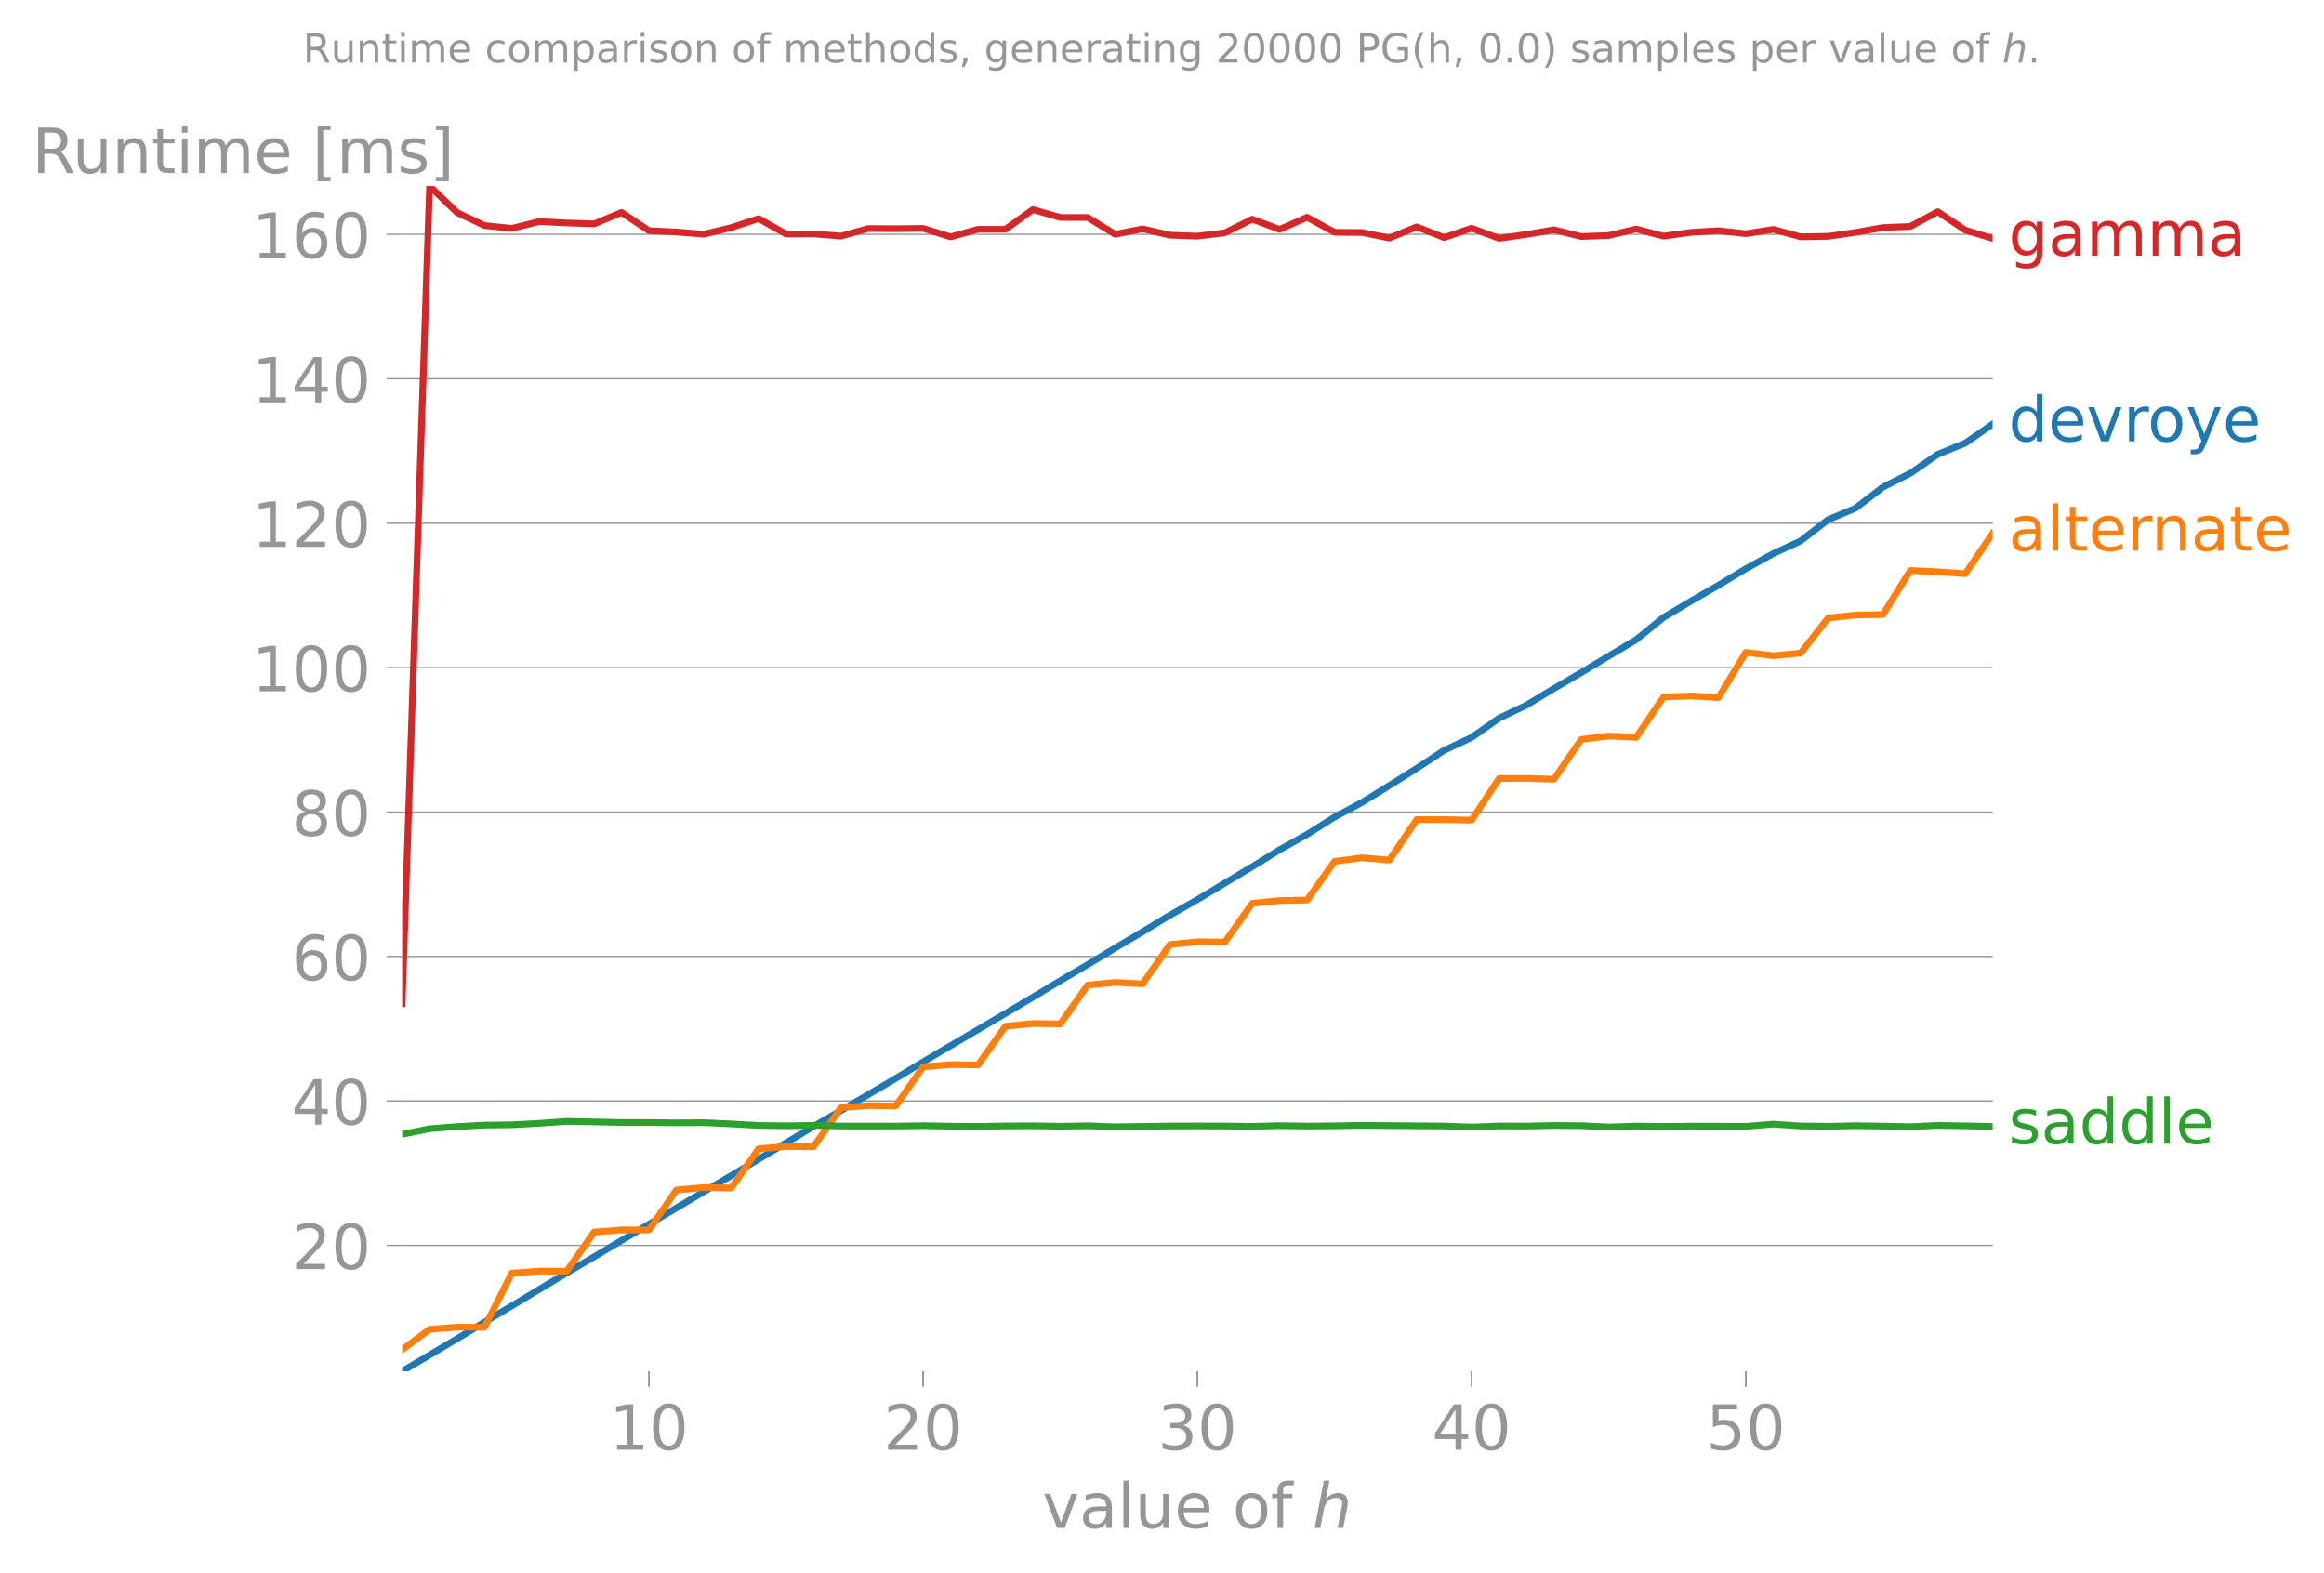 <?xml version="1.0" encoding="utf-8" standalone="no"?>
<!DOCTYPE svg PUBLIC "-//W3C//DTD SVG 1.1//EN"
  "http://www.w3.org/Graphics/SVG/1.1/DTD/svg11.dtd">
<!-- Created with matplotlib (https://matplotlib.org/) -->
<svg height="353.171pt" version="1.1" viewBox="0 0 521.828 353.171" width="521.828pt" xmlns="http://www.w3.org/2000/svg" xmlns:xlink="http://www.w3.org/1999/xlink">
 <defs>
  <style type="text/css">*{stroke-linecap:butt;stroke-linejoin:round;}</style>
 </defs>
 <g id="figure_1">
  <g id="patch_1">
   <path d="M 0 353.171 
L 521.828 353.171 
L 521.828 -0 
L 0 -0 
z
" style="fill:none;"/>
  </g>
  <g id="axes_1">
   <g id="patch_2">
    <path d="M 90.3 307.872 
L 447.42 307.872 
L 447.42 41.76 
L 90.3 41.76 
z
" style="fill:none;"/>
   </g>
   <g id="matplotlib.axis_1">
    <g id="xtick_1">
     <g id="line2d_1">
      <defs>
       <path d="M 0 0 
L 0 3.5 
" id="m631d588def" style="stroke:#969696;stroke-width:0.4;"/>
      </defs>
      <g>
       <use style="fill:#969696;stroke:#969696;stroke-width:0.4;" x="145.715" xlink:href="#m631d588def" y="307.872"/>
      </g>
     </g>
     <g id="text_1">
      <!-- 10 -->
      <g style="fill:#969696;" transform="translate(136.807 325.51)scale(0.14 -0.14)">
       <defs>
        <path d="M 12.406 8.297 
L 28.516 8.297 
L 28.516 63.922 
L 10.984 60.406 
L 10.984 69.391 
L 28.422 72.906 
L 38.281 72.906 
L 38.281 8.297 
L 54.391 8.297 
L 54.391 0 
L 12.406 0 
z
" id="DejaVuSans-49"/>
        <path d="M 31.781 66.406 
Q 24.172 66.406 20.328 58.906 
Q 16.5 51.422 16.5 36.375 
Q 16.5 21.391 20.328 13.891 
Q 24.172 6.391 31.781 6.391 
Q 39.453 6.391 43.281 13.891 
Q 47.125 21.391 47.125 36.375 
Q 47.125 51.422 43.281 58.906 
Q 39.453 66.406 31.781 66.406 
z
M 31.781 74.219 
Q 44.047 74.219 50.516 64.516 
Q 56.984 54.828 56.984 36.375 
Q 56.984 17.969 50.516 8.266 
Q 44.047 -1.422 31.781 -1.422 
Q 19.531 -1.422 13.062 8.266 
Q 6.594 17.969 6.594 36.375 
Q 6.594 54.828 13.062 64.516 
Q 19.531 74.219 31.781 74.219 
z
" id="DejaVuSans-48"/>
       </defs>
       <use xlink:href="#DejaVuSans-49"/>
       <use x="63.623" xlink:href="#DejaVuSans-48"/>
      </g>
     </g>
    </g>
    <g id="xtick_2">
     <g id="line2d_2">
      <g>
       <use style="fill:#969696;stroke:#969696;stroke-width:0.4;" x="207.287" xlink:href="#m631d588def" y="307.872"/>
      </g>
     </g>
     <g id="text_2">
      <!-- 20 -->
      <g style="fill:#969696;" transform="translate(198.38 325.51)scale(0.14 -0.14)">
       <defs>
        <path d="M 19.188 8.297 
L 53.609 8.297 
L 53.609 0 
L 7.328 0 
L 7.328 8.297 
Q 12.938 14.109 22.625 23.891 
Q 32.328 33.688 34.812 36.531 
Q 39.547 41.844 41.422 45.531 
Q 43.312 49.219 43.312 52.781 
Q 43.312 58.594 39.234 62.25 
Q 35.156 65.922 28.609 65.922 
Q 23.969 65.922 18.812 64.312 
Q 13.672 62.703 7.812 59.422 
L 7.812 69.391 
Q 13.766 71.781 18.938 73 
Q 24.125 74.219 28.422 74.219 
Q 39.75 74.219 46.484 68.547 
Q 53.219 62.891 53.219 53.422 
Q 53.219 48.922 51.531 44.891 
Q 49.859 40.875 45.406 35.406 
Q 44.188 33.984 37.641 27.219 
Q 31.109 20.453 19.188 8.297 
z
" id="DejaVuSans-50"/>
       </defs>
       <use xlink:href="#DejaVuSans-50"/>
       <use x="63.623" xlink:href="#DejaVuSans-48"/>
      </g>
     </g>
    </g>
    <g id="xtick_3">
     <g id="line2d_3">
      <g>
       <use style="fill:#969696;stroke:#969696;stroke-width:0.4;" x="268.86" xlink:href="#m631d588def" y="307.872"/>
      </g>
     </g>
     <g id="text_3">
      <!-- 30 -->
      <g style="fill:#969696;" transform="translate(259.952 325.51)scale(0.14 -0.14)">
       <defs>
        <path d="M 40.578 39.312 
Q 47.656 37.797 51.625 33 
Q 55.609 28.219 55.609 21.188 
Q 55.609 10.406 48.188 4.484 
Q 40.766 -1.422 27.094 -1.422 
Q 22.516 -1.422 17.656 -0.516 
Q 12.797 0.391 7.625 2.203 
L 7.625 11.719 
Q 11.719 9.328 16.594 8.109 
Q 21.484 6.891 26.812 6.891 
Q 36.078 6.891 40.938 10.547 
Q 45.797 14.203 45.797 21.188 
Q 45.797 27.641 41.281 31.266 
Q 36.766 34.906 28.719 34.906 
L 20.219 34.906 
L 20.219 43.016 
L 29.109 43.016 
Q 36.375 43.016 40.234 45.922 
Q 44.094 48.828 44.094 54.297 
Q 44.094 59.906 40.109 62.906 
Q 36.141 65.922 28.719 65.922 
Q 24.656 65.922 20.016 65.031 
Q 15.375 64.156 9.812 62.312 
L 9.812 71.094 
Q 15.438 72.656 20.344 73.438 
Q 25.25 74.219 29.594 74.219 
Q 40.828 74.219 47.359 69.109 
Q 53.906 64.016 53.906 55.328 
Q 53.906 49.266 50.438 45.094 
Q 46.969 40.922 40.578 39.312 
z
" id="DejaVuSans-51"/>
       </defs>
       <use xlink:href="#DejaVuSans-51"/>
       <use x="63.623" xlink:href="#DejaVuSans-48"/>
      </g>
     </g>
    </g>
    <g id="xtick_4">
     <g id="line2d_4">
      <g>
       <use style="fill:#969696;stroke:#969696;stroke-width:0.4;" x="330.432" xlink:href="#m631d588def" y="307.872"/>
      </g>
     </g>
     <g id="text_4">
      <!-- 40 -->
      <g style="fill:#969696;" transform="translate(321.525 325.51)scale(0.14 -0.14)">
       <defs>
        <path d="M 37.797 64.312 
L 12.891 25.391 
L 37.797 25.391 
z
M 35.203 72.906 
L 47.609 72.906 
L 47.609 25.391 
L 58.016 25.391 
L 58.016 17.188 
L 47.609 17.188 
L 47.609 0 
L 37.797 0 
L 37.797 17.188 
L 4.891 17.188 
L 4.891 26.703 
z
" id="DejaVuSans-52"/>
       </defs>
       <use xlink:href="#DejaVuSans-52"/>
       <use x="63.623" xlink:href="#DejaVuSans-48"/>
      </g>
     </g>
    </g>
    <g id="xtick_5">
     <g id="line2d_5">
      <g>
       <use style="fill:#969696;stroke:#969696;stroke-width:0.4;" x="392.005" xlink:href="#m631d588def" y="307.872"/>
      </g>
     </g>
     <g id="text_5">
      <!-- 50 -->
      <g style="fill:#969696;" transform="translate(383.097 325.51)scale(0.14 -0.14)">
       <defs>
        <path d="M 10.797 72.906 
L 49.516 72.906 
L 49.516 64.594 
L 19.828 64.594 
L 19.828 46.734 
Q 21.969 47.469 24.109 47.828 
Q 26.266 48.188 28.422 48.188 
Q 40.625 48.188 47.75 41.5 
Q 54.891 34.812 54.891 23.391 
Q 54.891 11.625 47.562 5.094 
Q 40.234 -1.422 26.906 -1.422 
Q 22.312 -1.422 17.547 -0.641 
Q 12.797 0.141 7.719 1.703 
L 7.719 11.625 
Q 12.109 9.234 16.797 8.062 
Q 21.484 6.891 26.703 6.891 
Q 35.156 6.891 40.078 11.328 
Q 45.016 15.766 45.016 23.391 
Q 45.016 31 40.078 35.438 
Q 35.156 39.891 26.703 39.891 
Q 22.75 39.891 18.812 39.016 
Q 14.891 38.141 10.797 36.281 
z
" id="DejaVuSans-53"/>
       </defs>
       <use xlink:href="#DejaVuSans-53"/>
       <use x="63.623" xlink:href="#DejaVuSans-48"/>
      </g>
     </g>
    </g>
    <g id="text_6">
     <!-- value of $h$ -->
     <g style="fill:#969696;" transform="translate(234.07 343.059)scale(0.14 -0.14)">
      <defs>
       <path d="M 2.984 54.688 
L 12.5 54.688 
L 29.594 8.797 
L 46.688 54.688 
L 56.203 54.688 
L 35.688 0 
L 23.484 0 
z
" id="DejaVuSans-118"/>
       <path d="M 34.281 27.484 
Q 23.391 27.484 19.188 25 
Q 14.984 22.516 14.984 16.5 
Q 14.984 11.719 18.141 8.906 
Q 21.297 6.109 26.703 6.109 
Q 34.188 6.109 38.703 11.406 
Q 43.219 16.703 43.219 25.484 
L 43.219 27.484 
z
M 52.203 31.203 
L 52.203 0 
L 43.219 0 
L 43.219 8.297 
Q 40.141 3.328 35.547 0.953 
Q 30.953 -1.422 24.312 -1.422 
Q 15.922 -1.422 10.953 3.297 
Q 6 8.016 6 15.922 
Q 6 25.141 12.172 29.828 
Q 18.359 34.516 30.609 34.516 
L 43.219 34.516 
L 43.219 35.406 
Q 43.219 41.609 39.141 45 
Q 35.062 48.391 27.688 48.391 
Q 23 48.391 18.547 47.266 
Q 14.109 46.141 10.016 43.891 
L 10.016 52.203 
Q 14.938 54.109 19.578 55.047 
Q 24.219 56 28.609 56 
Q 40.484 56 46.344 49.844 
Q 52.203 43.703 52.203 31.203 
z
" id="DejaVuSans-97"/>
       <path d="M 9.422 75.984 
L 18.406 75.984 
L 18.406 0 
L 9.422 0 
z
" id="DejaVuSans-108"/>
       <path d="M 8.5 21.578 
L 8.5 54.688 
L 17.484 54.688 
L 17.484 21.922 
Q 17.484 14.156 20.5 10.266 
Q 23.531 6.391 29.594 6.391 
Q 36.859 6.391 41.078 11.031 
Q 45.312 15.672 45.312 23.688 
L 45.312 54.688 
L 54.297 54.688 
L 54.297 0 
L 45.312 0 
L 45.312 8.406 
Q 42.047 3.422 37.719 1 
Q 33.406 -1.422 27.688 -1.422 
Q 18.266 -1.422 13.375 4.438 
Q 8.5 10.297 8.5 21.578 
z
M 31.109 56 
z
" id="DejaVuSans-117"/>
       <path d="M 56.203 29.594 
L 56.203 25.203 
L 14.891 25.203 
Q 15.484 15.922 20.484 11.062 
Q 25.484 6.203 34.422 6.203 
Q 39.594 6.203 44.453 7.469 
Q 49.312 8.734 54.109 11.281 
L 54.109 2.781 
Q 49.266 0.734 44.188 -0.344 
Q 39.109 -1.422 33.891 -1.422 
Q 20.797 -1.422 13.156 6.188 
Q 5.516 13.812 5.516 26.812 
Q 5.516 40.234 12.766 48.109 
Q 20.016 56 32.328 56 
Q 43.359 56 49.781 48.891 
Q 56.203 41.797 56.203 29.594 
z
M 47.219 32.234 
Q 47.125 39.594 43.094 43.984 
Q 39.062 48.391 32.422 48.391 
Q 24.906 48.391 20.391 44.141 
Q 15.875 39.891 15.188 32.172 
z
" id="DejaVuSans-101"/>
       <path id="DejaVuSans-32"/>
       <path d="M 30.609 48.391 
Q 23.391 48.391 19.188 42.75 
Q 14.984 37.109 14.984 27.297 
Q 14.984 17.484 19.156 11.844 
Q 23.344 6.203 30.609 6.203 
Q 37.797 6.203 41.984 11.859 
Q 46.188 17.531 46.188 27.297 
Q 46.188 37.016 41.984 42.703 
Q 37.797 48.391 30.609 48.391 
z
M 30.609 56 
Q 42.328 56 49.016 48.375 
Q 55.719 40.766 55.719 27.297 
Q 55.719 13.875 49.016 6.219 
Q 42.328 -1.422 30.609 -1.422 
Q 18.844 -1.422 12.172 6.219 
Q 5.516 13.875 5.516 27.297 
Q 5.516 40.766 12.172 48.375 
Q 18.844 56 30.609 56 
z
" id="DejaVuSans-111"/>
       <path d="M 37.109 75.984 
L 37.109 68.5 
L 28.516 68.5 
Q 23.688 68.5 21.797 66.547 
Q 19.922 64.594 19.922 59.516 
L 19.922 54.688 
L 34.719 54.688 
L 34.719 47.703 
L 19.922 47.703 
L 19.922 0 
L 10.891 0 
L 10.891 47.703 
L 2.297 47.703 
L 2.297 54.688 
L 10.891 54.688 
L 10.891 58.5 
Q 10.891 67.625 15.141 71.797 
Q 19.391 75.984 28.609 75.984 
z
" id="DejaVuSans-102"/>
       <path d="M 55.719 33.016 
L 49.312 0 
L 40.281 0 
L 46.688 32.672 
Q 47.125 34.969 47.359 36.719 
Q 47.609 38.484 47.609 39.5 
Q 47.609 43.609 45.016 45.891 
Q 42.438 48.188 37.797 48.188 
Q 30.562 48.188 25.266 43.297 
Q 19.969 38.422 18.406 30.328 
L 12.5 0 
L 3.516 0 
L 18.312 75.984 
L 27.297 75.984 
L 21.484 46.094 
Q 24.906 50.688 30.219 53.344 
Q 35.547 56 41.406 56 
Q 48.641 56 52.609 52.094 
Q 56.594 48.188 56.594 41.109 
Q 56.594 39.359 56.375 37.359 
Q 56.156 35.359 55.719 33.016 
z
" id="DejaVuSans-Oblique-104"/>
      </defs>
      <use transform="translate(0 0.016)" xlink:href="#DejaVuSans-118"/>
      <use transform="translate(59.18 0.016)" xlink:href="#DejaVuSans-97"/>
      <use transform="translate(120.459 0.016)" xlink:href="#DejaVuSans-108"/>
      <use transform="translate(148.242 0.016)" xlink:href="#DejaVuSans-117"/>
      <use transform="translate(211.621 0.016)" xlink:href="#DejaVuSans-101"/>
      <use transform="translate(273.145 0.016)" xlink:href="#DejaVuSans-32"/>
      <use transform="translate(304.932 0.016)" xlink:href="#DejaVuSans-111"/>
      <use transform="translate(366.113 0.016)" xlink:href="#DejaVuSans-102"/>
      <use transform="translate(401.318 0.016)" xlink:href="#DejaVuSans-32"/>
      <use transform="translate(433.105 0.016)" xlink:href="#DejaVuSans-Oblique-104"/>
     </g>
    </g>
   </g>
   <g id="matplotlib.axis_2">
    <g id="ytick_1">
     <g id="line2d_6">
      <path clip-path="url(#pac667c784e)" d="M 90.3 279.621 
L 447.42 279.621 
" style="fill:none;stroke:#969696;stroke-linecap:square;stroke-width:0.3;"/>
     </g>
     <g id="line2d_7">
      <defs>
       <path d="M 0 0 
L -3.5 0 
" id="m89ccbc4ebe" style="stroke:#969696;stroke-width:0.3;"/>
      </defs>
      <g>
       <use style="fill:#969696;stroke:#969696;stroke-width:0.3;" x="90.3" xlink:href="#m89ccbc4ebe" y="279.621"/>
      </g>
     </g>
     <g id="text_7">
      <!-- 20 -->
      <g style="fill:#969696;" transform="translate(65.485 284.94)scale(0.14 -0.14)">
       <use xlink:href="#DejaVuSans-50"/>
       <use x="63.623" xlink:href="#DejaVuSans-48"/>
      </g>
     </g>
    </g>
    <g id="ytick_2">
     <g id="line2d_8">
      <path clip-path="url(#pac667c784e)" d="M 90.3 247.191 
L 447.42 247.191 
" style="fill:none;stroke:#969696;stroke-linecap:square;stroke-width:0.3;"/>
     </g>
     <g id="line2d_9">
      <g>
       <use style="fill:#969696;stroke:#969696;stroke-width:0.3;" x="90.3" xlink:href="#m89ccbc4ebe" y="247.191"/>
      </g>
     </g>
     <g id="text_8">
      <!-- 40 -->
      <g style="fill:#969696;" transform="translate(65.485 252.509)scale(0.14 -0.14)">
       <use xlink:href="#DejaVuSans-52"/>
       <use x="63.623" xlink:href="#DejaVuSans-48"/>
      </g>
     </g>
    </g>
    <g id="ytick_3">
     <g id="line2d_10">
      <path clip-path="url(#pac667c784e)" d="M 90.3 214.76 
L 447.42 214.76 
" style="fill:none;stroke:#969696;stroke-linecap:square;stroke-width:0.3;"/>
     </g>
     <g id="line2d_11">
      <g>
       <use style="fill:#969696;stroke:#969696;stroke-width:0.3;" x="90.3" xlink:href="#m89ccbc4ebe" y="214.76"/>
      </g>
     </g>
     <g id="text_9">
      <!-- 60 -->
      <g style="fill:#969696;" transform="translate(65.485 220.079)scale(0.14 -0.14)">
       <defs>
        <path d="M 33.016 40.375 
Q 26.375 40.375 22.484 35.828 
Q 18.609 31.297 18.609 23.391 
Q 18.609 15.531 22.484 10.953 
Q 26.375 6.391 33.016 6.391 
Q 39.656 6.391 43.531 10.953 
Q 47.406 15.531 47.406 23.391 
Q 47.406 31.297 43.531 35.828 
Q 39.656 40.375 33.016 40.375 
z
M 52.594 71.297 
L 52.594 62.312 
Q 48.875 64.062 45.094 64.984 
Q 41.312 65.922 37.594 65.922 
Q 27.828 65.922 22.672 59.328 
Q 17.531 52.734 16.797 39.406 
Q 19.672 43.656 24.016 45.922 
Q 28.375 48.188 33.594 48.188 
Q 44.578 48.188 50.953 41.516 
Q 57.328 34.859 57.328 23.391 
Q 57.328 12.156 50.688 5.359 
Q 44.047 -1.422 33.016 -1.422 
Q 20.359 -1.422 13.672 8.266 
Q 6.984 17.969 6.984 36.375 
Q 6.984 53.656 15.188 63.938 
Q 23.391 74.219 37.203 74.219 
Q 40.922 74.219 44.703 73.484 
Q 48.484 72.75 52.594 71.297 
z
" id="DejaVuSans-54"/>
       </defs>
       <use xlink:href="#DejaVuSans-54"/>
       <use x="63.623" xlink:href="#DejaVuSans-48"/>
      </g>
     </g>
    </g>
    <g id="ytick_4">
     <g id="line2d_12">
      <path clip-path="url(#pac667c784e)" d="M 90.3 182.33 
L 447.42 182.33 
" style="fill:none;stroke:#969696;stroke-linecap:square;stroke-width:0.3;"/>
     </g>
     <g id="line2d_13">
      <g>
       <use style="fill:#969696;stroke:#969696;stroke-width:0.3;" x="90.3" xlink:href="#m89ccbc4ebe" y="182.33"/>
      </g>
     </g>
     <g id="text_10">
      <!-- 80 -->
      <g style="fill:#969696;" transform="translate(65.485 187.649)scale(0.14 -0.14)">
       <defs>
        <path d="M 31.781 34.625 
Q 24.75 34.625 20.719 30.859 
Q 16.703 27.094 16.703 20.516 
Q 16.703 13.922 20.719 10.156 
Q 24.75 6.391 31.781 6.391 
Q 38.812 6.391 42.859 10.172 
Q 46.922 13.969 46.922 20.516 
Q 46.922 27.094 42.891 30.859 
Q 38.875 34.625 31.781 34.625 
z
M 21.922 38.812 
Q 15.578 40.375 12.031 44.719 
Q 8.5 49.078 8.5 55.328 
Q 8.5 64.062 14.719 69.141 
Q 20.953 74.219 31.781 74.219 
Q 42.672 74.219 48.875 69.141 
Q 55.078 64.062 55.078 55.328 
Q 55.078 49.078 51.531 44.719 
Q 48 40.375 41.703 38.812 
Q 48.828 37.156 52.797 32.312 
Q 56.781 27.484 56.781 20.516 
Q 56.781 9.906 50.312 4.234 
Q 43.844 -1.422 31.781 -1.422 
Q 19.734 -1.422 13.25 4.234 
Q 6.781 9.906 6.781 20.516 
Q 6.781 27.484 10.781 32.312 
Q 14.797 37.156 21.922 38.812 
z
M 18.312 54.391 
Q 18.312 48.734 21.844 45.562 
Q 25.391 42.391 31.781 42.391 
Q 38.141 42.391 41.719 45.562 
Q 45.312 48.734 45.312 54.391 
Q 45.312 60.062 41.719 63.234 
Q 38.141 66.406 31.781 66.406 
Q 25.391 66.406 21.844 63.234 
Q 18.312 60.062 18.312 54.391 
z
" id="DejaVuSans-56"/>
       </defs>
       <use xlink:href="#DejaVuSans-56"/>
       <use x="63.623" xlink:href="#DejaVuSans-48"/>
      </g>
     </g>
    </g>
    <g id="ytick_5">
     <g id="line2d_14">
      <path clip-path="url(#pac667c784e)" d="M 90.3 149.9 
L 447.42 149.9 
" style="fill:none;stroke:#969696;stroke-linecap:square;stroke-width:0.3;"/>
     </g>
     <g id="line2d_15">
      <g>
       <use style="fill:#969696;stroke:#969696;stroke-width:0.3;" x="90.3" xlink:href="#m89ccbc4ebe" y="149.9"/>
      </g>
     </g>
     <g id="text_11">
      <!-- 100 -->
      <g style="fill:#969696;" transform="translate(56.577 155.219)scale(0.14 -0.14)">
       <use xlink:href="#DejaVuSans-49"/>
       <use x="63.623" xlink:href="#DejaVuSans-48"/>
       <use x="127.246" xlink:href="#DejaVuSans-48"/>
      </g>
     </g>
    </g>
    <g id="ytick_6">
     <g id="line2d_16">
      <path clip-path="url(#pac667c784e)" d="M 90.3 117.47 
L 447.42 117.47 
" style="fill:none;stroke:#969696;stroke-linecap:square;stroke-width:0.3;"/>
     </g>
     <g id="line2d_17">
      <g>
       <use style="fill:#969696;stroke:#969696;stroke-width:0.3;" x="90.3" xlink:href="#m89ccbc4ebe" y="117.47"/>
      </g>
     </g>
     <g id="text_12">
      <!-- 120 -->
      <g style="fill:#969696;" transform="translate(56.577 122.789)scale(0.14 -0.14)">
       <use xlink:href="#DejaVuSans-49"/>
       <use x="63.623" xlink:href="#DejaVuSans-50"/>
       <use x="127.246" xlink:href="#DejaVuSans-48"/>
      </g>
     </g>
    </g>
    <g id="ytick_7">
     <g id="line2d_18">
      <path clip-path="url(#pac667c784e)" d="M 90.3 85.04 
L 447.42 85.04 
" style="fill:none;stroke:#969696;stroke-linecap:square;stroke-width:0.3;"/>
     </g>
     <g id="line2d_19">
      <g>
       <use style="fill:#969696;stroke:#969696;stroke-width:0.3;" x="90.3" xlink:href="#m89ccbc4ebe" y="85.04"/>
      </g>
     </g>
     <g id="text_13">
      <!-- 140 -->
      <g style="fill:#969696;" transform="translate(56.577 90.359)scale(0.14 -0.14)">
       <use xlink:href="#DejaVuSans-49"/>
       <use x="63.623" xlink:href="#DejaVuSans-52"/>
       <use x="127.246" xlink:href="#DejaVuSans-48"/>
      </g>
     </g>
    </g>
    <g id="ytick_8">
     <g id="line2d_20">
      <path clip-path="url(#pac667c784e)" d="M 90.3 52.61 
L 447.42 52.61 
" style="fill:none;stroke:#969696;stroke-linecap:square;stroke-width:0.3;"/>
     </g>
     <g id="line2d_21">
      <g>
       <use style="fill:#969696;stroke:#969696;stroke-width:0.3;" x="90.3" xlink:href="#m89ccbc4ebe" y="52.61"/>
      </g>
     </g>
     <g id="text_14">
      <!-- 160 -->
      <g style="fill:#969696;" transform="translate(56.577 57.929)scale(0.14 -0.14)">
       <use xlink:href="#DejaVuSans-49"/>
       <use x="63.623" xlink:href="#DejaVuSans-54"/>
       <use x="127.246" xlink:href="#DejaVuSans-48"/>
      </g>
     </g>
    </g>
    <g id="text_15">
     <!-- Runtime [ms] -->
     <g style="fill:#969696;" transform="translate(7.2 38.848)scale(0.14 -0.14)">
      <defs>
       <path d="M 44.391 34.188 
Q 47.562 33.109 50.562 29.594 
Q 53.562 26.078 56.594 19.922 
L 66.609 0 
L 56 0 
L 46.688 18.703 
Q 43.062 26.031 39.672 28.422 
Q 36.281 30.812 30.422 30.812 
L 19.672 30.812 
L 19.672 0 
L 9.812 0 
L 9.812 72.906 
L 32.078 72.906 
Q 44.578 72.906 50.734 67.672 
Q 56.891 62.453 56.891 51.906 
Q 56.891 45.016 53.688 40.469 
Q 50.484 35.938 44.391 34.188 
z
M 19.672 64.797 
L 19.672 38.922 
L 32.078 38.922 
Q 39.203 38.922 42.844 42.219 
Q 46.484 45.516 46.484 51.906 
Q 46.484 58.297 42.844 61.547 
Q 39.203 64.797 32.078 64.797 
z
" id="DejaVuSans-82"/>
       <path d="M 54.891 33.016 
L 54.891 0 
L 45.906 0 
L 45.906 32.719 
Q 45.906 40.484 42.875 44.328 
Q 39.844 48.188 33.797 48.188 
Q 26.516 48.188 22.312 43.547 
Q 18.109 38.922 18.109 30.906 
L 18.109 0 
L 9.078 0 
L 9.078 54.688 
L 18.109 54.688 
L 18.109 46.188 
Q 21.344 51.125 25.703 53.562 
Q 30.078 56 35.797 56 
Q 45.219 56 50.047 50.172 
Q 54.891 44.344 54.891 33.016 
z
" id="DejaVuSans-110"/>
       <path d="M 18.312 70.219 
L 18.312 54.688 
L 36.812 54.688 
L 36.812 47.703 
L 18.312 47.703 
L 18.312 18.016 
Q 18.312 11.328 20.141 9.422 
Q 21.969 7.516 27.594 7.516 
L 36.812 7.516 
L 36.812 0 
L 27.594 0 
Q 17.188 0 13.234 3.875 
Q 9.281 7.766 9.281 18.016 
L 9.281 47.703 
L 2.688 47.703 
L 2.688 54.688 
L 9.281 54.688 
L 9.281 70.219 
z
" id="DejaVuSans-116"/>
       <path d="M 9.422 54.688 
L 18.406 54.688 
L 18.406 0 
L 9.422 0 
z
M 9.422 75.984 
L 18.406 75.984 
L 18.406 64.594 
L 9.422 64.594 
z
" id="DejaVuSans-105"/>
       <path d="M 52 44.188 
Q 55.375 50.25 60.062 53.125 
Q 64.75 56 71.094 56 
Q 79.641 56 84.281 50.016 
Q 88.922 44.047 88.922 33.016 
L 88.922 0 
L 79.891 0 
L 79.891 32.719 
Q 79.891 40.578 77.094 44.375 
Q 74.312 48.188 68.609 48.188 
Q 61.625 48.188 57.562 43.547 
Q 53.516 38.922 53.516 30.906 
L 53.516 0 
L 44.484 0 
L 44.484 32.719 
Q 44.484 40.625 41.703 44.406 
Q 38.922 48.188 33.109 48.188 
Q 26.219 48.188 22.156 43.531 
Q 18.109 38.875 18.109 30.906 
L 18.109 0 
L 9.078 0 
L 9.078 54.688 
L 18.109 54.688 
L 18.109 46.188 
Q 21.188 51.219 25.484 53.609 
Q 29.781 56 35.688 56 
Q 41.656 56 45.828 52.969 
Q 50 49.953 52 44.188 
z
" id="DejaVuSans-109"/>
       <path d="M 8.594 75.984 
L 29.297 75.984 
L 29.297 69 
L 17.578 69 
L 17.578 -6.203 
L 29.297 -6.203 
L 29.297 -13.188 
L 8.594 -13.188 
z
" id="DejaVuSans-91"/>
       <path d="M 44.281 53.078 
L 44.281 44.578 
Q 40.484 46.531 36.375 47.5 
Q 32.281 48.484 27.875 48.484 
Q 21.188 48.484 17.844 46.438 
Q 14.5 44.391 14.5 40.281 
Q 14.5 37.156 16.891 35.375 
Q 19.281 33.594 26.516 31.984 
L 29.594 31.297 
Q 39.156 29.25 43.188 25.516 
Q 47.219 21.781 47.219 15.094 
Q 47.219 7.469 41.188 3.016 
Q 35.156 -1.422 24.609 -1.422 
Q 20.219 -1.422 15.453 -0.562 
Q 10.688 0.297 5.422 2 
L 5.422 11.281 
Q 10.406 8.688 15.234 7.391 
Q 20.062 6.109 24.812 6.109 
Q 31.156 6.109 34.562 8.281 
Q 37.984 10.453 37.984 14.406 
Q 37.984 18.062 35.516 20.016 
Q 33.062 21.969 24.703 23.781 
L 21.578 24.516 
Q 13.234 26.266 9.516 29.906 
Q 5.812 33.547 5.812 39.891 
Q 5.812 47.609 11.281 51.797 
Q 16.75 56 26.812 56 
Q 31.781 56 36.172 55.266 
Q 40.578 54.547 44.281 53.078 
z
" id="DejaVuSans-115"/>
       <path d="M 30.422 75.984 
L 30.422 -13.188 
L 9.719 -13.188 
L 9.719 -6.203 
L 21.391 -6.203 
L 21.391 69 
L 9.719 69 
L 9.719 75.984 
z
" id="DejaVuSans-93"/>
      </defs>
      <use xlink:href="#DejaVuSans-82"/>
      <use x="64.982" xlink:href="#DejaVuSans-117"/>
      <use x="128.361" xlink:href="#DejaVuSans-110"/>
      <use x="191.74" xlink:href="#DejaVuSans-116"/>
      <use x="230.949" xlink:href="#DejaVuSans-105"/>
      <use x="258.732" xlink:href="#DejaVuSans-109"/>
      <use x="356.145" xlink:href="#DejaVuSans-101"/>
      <use x="417.668" xlink:href="#DejaVuSans-32"/>
      <use x="449.455" xlink:href="#DejaVuSans-91"/>
      <use x="488.469" xlink:href="#DejaVuSans-109"/>
      <use x="585.881" xlink:href="#DejaVuSans-115"/>
      <use x="637.98" xlink:href="#DejaVuSans-93"/>
     </g>
    </g>
   </g>
   <g id="line2d_22">
    <path clip-path="url(#pac667c784e)" d="M 90.3 307.872 
L 96.457 304.236 
L 102.614 300.572 
L 108.772 296.878 
L 114.929 293.191 
L 121.086 289.495 
L 127.243 285.79 
L 133.401 282.182 
L 139.558 278.512 
L 145.715 274.859 
L 151.872 271.223 
L 158.029 267.577 
L 164.187 263.959 
L 170.344 260.255 
L 176.501 256.605 
L 182.658 252.916 
L 188.816 249.352 
L 194.973 245.75 
L 201.13 242.124 
L 207.287 238.407 
L 213.445 234.78 
L 219.602 231.169 
L 225.759 227.547 
L 231.916 223.896 
L 238.074 220.186 
L 244.231 216.581 
L 250.388 212.847 
L 256.545 209.209 
L 262.703 205.478 
L 268.86 201.989 
L 275.017 198.29 
L 281.174 194.594 
L 287.332 190.78 
L 293.489 187.338 
L 299.646 183.462 
L 305.803 180.171 
L 311.961 176.377 
L 318.118 172.503 
L 324.275 168.466 
L 330.432 165.569 
L 336.589 161.259 
L 342.747 158.327 
L 348.904 154.592 
L 355.061 151.005 
L 361.218 147.306 
L 367.376 143.625 
L 373.533 138.625 
L 379.69 134.963 
L 385.847 131.41 
L 392.005 127.694 
L 398.162 124.294 
L 404.319 121.453 
L 410.476 116.683 
L 416.634 114.099 
L 422.791 109.374 
L 428.948 106.268 
L 435.105 101.998 
L 441.263 99.492 
L 447.42 95.223 
" style="fill:none;stroke:#1f77b4;stroke-linecap:square;stroke-width:1.5;"/>
   </g>
   <g id="line2d_23">
    <path clip-path="url(#pac667c784e)" d="M 90.3 303.03 
L 96.457 298.464 
L 102.614 297.98 
L 108.772 298.016 
L 114.929 285.848 
L 121.086 285.389 
L 127.243 285.418 
L 133.401 276.628 
L 139.558 276.137 
L 145.715 276.155 
L 151.872 267.178 
L 158.029 266.648 
L 164.187 266.72 
L 170.344 257.928 
L 176.501 257.422 
L 182.658 257.489 
L 188.816 248.718 
L 194.973 248.229 
L 201.13 248.31 
L 207.287 239.526 
L 213.445 239.031 
L 219.602 239.107 
L 225.759 230.422 
L 231.916 229.809 
L 238.074 229.906 
L 244.231 221.167 
L 250.388 220.586 
L 256.545 220.902 
L 262.703 212.066 
L 268.86 211.454 
L 275.017 211.521 
L 281.174 202.823 
L 287.332 202.204 
L 293.489 202.082 
L 299.646 193.408 
L 305.803 192.594 
L 311.961 193.103 
L 318.118 184.009 
L 324.275 184.021 
L 330.432 184.136 
L 336.589 174.804 
L 342.747 174.766 
L 348.904 174.966 
L 355.061 166.019 
L 361.218 165.252 
L 367.376 165.559 
L 373.533 156.498 
L 379.69 156.25 
L 385.847 156.637 
L 392.005 146.477 
L 398.162 147.227 
L 404.319 146.64 
L 410.476 138.755 
L 416.634 138.092 
L 422.791 137.977 
L 428.948 128.086 
L 435.105 128.375 
L 441.263 128.817 
L 447.42 119.777 
" style="fill:none;stroke:#ff7f0e;stroke-linecap:square;stroke-width:1.5;"/>
   </g>
   <g id="line2d_24">
    <path clip-path="url(#pac667c784e)" d="M 90.3 254.685 
L 96.457 253.432 
L 102.614 252.95 
L 108.772 252.615 
L 114.929 252.547 
L 121.086 252.215 
L 127.243 251.777 
L 133.401 251.9 
L 139.558 252.037 
L 145.715 252.029 
L 151.872 252.108 
L 158.029 252.06 
L 164.187 252.351 
L 170.344 252.687 
L 176.501 252.771 
L 182.658 252.659 
L 188.816 252.822 
L 194.973 252.83 
L 201.13 252.837 
L 207.287 252.744 
L 213.445 252.861 
L 219.602 252.91 
L 225.759 252.807 
L 231.916 252.773 
L 238.074 252.876 
L 244.231 252.776 
L 250.388 252.995 
L 256.545 252.906 
L 262.703 252.822 
L 268.86 252.805 
L 275.017 252.823 
L 281.174 252.902 
L 287.332 252.74 
L 293.489 252.839 
L 299.646 252.778 
L 305.803 252.669 
L 311.961 252.722 
L 318.118 252.776 
L 324.275 252.825 
L 330.432 253.055 
L 336.589 252.809 
L 342.747 252.836 
L 348.904 252.692 
L 355.061 252.75 
L 361.218 253.041 
L 367.376 252.838 
L 373.533 252.916 
L 379.69 252.849 
L 385.847 252.858 
L 392.005 252.905 
L 398.162 252.387 
L 404.319 252.811 
L 410.476 252.881 
L 416.634 252.753 
L 422.791 252.844 
L 428.948 252.974 
L 435.105 252.681 
L 441.263 252.784 
L 447.42 252.915 
" style="fill:none;stroke:#2ca02c;stroke-linecap:square;stroke-width:1.5;"/>
   </g>
   <g id="line2d_25">
    <path clip-path="url(#pac667c784e)" d="M 90.3 225.336 
L 96.457 41.76 
L 102.614 47.719 
L 108.772 50.635 
L 114.929 51.275 
L 121.086 49.742 
L 127.243 50.059 
L 133.401 50.265 
L 139.558 47.697 
L 145.715 51.795 
L 151.872 52.089 
L 158.029 52.592 
L 164.187 51.103 
L 170.344 49.085 
L 176.501 52.548 
L 182.658 52.512 
L 188.816 53.016 
L 194.973 51.311 
L 201.13 51.354 
L 207.287 51.275 
L 213.445 53.184 
L 219.602 51.481 
L 225.759 51.485 
L 231.916 47.056 
L 238.074 48.822 
L 244.231 48.829 
L 250.388 52.606 
L 256.545 51.387 
L 262.703 52.806 
L 268.86 53.027 
L 275.017 52.272 
L 281.174 49.215 
L 287.332 51.512 
L 293.489 48.788 
L 299.646 52.157 
L 305.803 52.203 
L 311.961 53.452 
L 318.118 50.937 
L 324.275 53.347 
L 330.432 51.236 
L 336.589 53.516 
L 342.747 52.642 
L 348.904 51.591 
L 355.061 53.112 
L 361.218 52.884 
L 367.376 51.421 
L 373.533 53.03 
L 379.69 52.173 
L 385.847 51.797 
L 392.005 52.474 
L 398.162 51.508 
L 404.319 53.178 
L 410.476 53.069 
L 416.634 52.184 
L 422.791 51.095 
L 428.948 50.84 
L 435.105 47.534 
L 441.263 51.665 
L 447.42 53.536 
" style="fill:none;stroke:#d62728;stroke-linecap:square;stroke-width:1.5;"/>
   </g>
   <g id="text_16">
    <!-- devroye -->
    <g style="fill:#1f77b4;" transform="translate(450.991 99.086)scale(0.14 -0.14)">
     <defs>
      <path d="M 45.406 46.391 
L 45.406 75.984 
L 54.391 75.984 
L 54.391 0 
L 45.406 0 
L 45.406 8.203 
Q 42.578 3.328 38.25 0.953 
Q 33.938 -1.422 27.875 -1.422 
Q 17.969 -1.422 11.734 6.484 
Q 5.516 14.406 5.516 27.297 
Q 5.516 40.188 11.734 48.094 
Q 17.969 56 27.875 56 
Q 33.938 56 38.25 53.625 
Q 42.578 51.266 45.406 46.391 
z
M 14.797 27.297 
Q 14.797 17.391 18.875 11.75 
Q 22.953 6.109 30.078 6.109 
Q 37.203 6.109 41.297 11.75 
Q 45.406 17.391 45.406 27.297 
Q 45.406 37.203 41.297 42.844 
Q 37.203 48.484 30.078 48.484 
Q 22.953 48.484 18.875 42.844 
Q 14.797 37.203 14.797 27.297 
z
" id="DejaVuSans-100"/>
      <path d="M 41.109 46.297 
Q 39.594 47.172 37.812 47.578 
Q 36.031 48 33.891 48 
Q 26.266 48 22.188 43.047 
Q 18.109 38.094 18.109 28.812 
L 18.109 0 
L 9.078 0 
L 9.078 54.688 
L 18.109 54.688 
L 18.109 46.188 
Q 20.953 51.172 25.484 53.578 
Q 30.031 56 36.531 56 
Q 37.453 56 38.578 55.875 
Q 39.703 55.766 41.062 55.516 
z
" id="DejaVuSans-114"/>
      <path d="M 32.172 -5.078 
Q 28.375 -14.844 24.75 -17.812 
Q 21.141 -20.797 15.094 -20.797 
L 7.906 -20.797 
L 7.906 -13.281 
L 13.188 -13.281 
Q 16.891 -13.281 18.938 -11.516 
Q 21 -9.766 23.484 -3.219 
L 25.094 0.875 
L 2.984 54.688 
L 12.5 54.688 
L 29.594 11.922 
L 46.688 54.688 
L 56.203 54.688 
z
" id="DejaVuSans-121"/>
     </defs>
     <use xlink:href="#DejaVuSans-100"/>
     <use x="63.477" xlink:href="#DejaVuSans-101"/>
     <use x="125" xlink:href="#DejaVuSans-118"/>
     <use x="184.18" xlink:href="#DejaVuSans-114"/>
     <use x="223.043" xlink:href="#DejaVuSans-111"/>
     <use x="284.225" xlink:href="#DejaVuSans-121"/>
     <use x="343.404" xlink:href="#DejaVuSans-101"/>
    </g>
   </g>
   <g id="text_17">
    <!-- alternate -->
    <g style="fill:#ff7f0e;" transform="translate(450.991 123.64)scale(0.14 -0.14)">
     <use xlink:href="#DejaVuSans-97"/>
     <use x="61.279" xlink:href="#DejaVuSans-108"/>
     <use x="89.062" xlink:href="#DejaVuSans-116"/>
     <use x="128.271" xlink:href="#DejaVuSans-101"/>
     <use x="189.795" xlink:href="#DejaVuSans-114"/>
     <use x="229.158" xlink:href="#DejaVuSans-110"/>
     <use x="292.537" xlink:href="#DejaVuSans-97"/>
     <use x="353.816" xlink:href="#DejaVuSans-116"/>
     <use x="393.025" xlink:href="#DejaVuSans-101"/>
    </g>
   </g>
   <g id="text_18">
    <!-- saddle -->
    <g style="fill:#2ca02c;" transform="translate(450.991 256.779)scale(0.14 -0.14)">
     <use xlink:href="#DejaVuSans-115"/>
     <use x="52.1" xlink:href="#DejaVuSans-97"/>
     <use x="113.379" xlink:href="#DejaVuSans-100"/>
     <use x="176.855" xlink:href="#DejaVuSans-100"/>
     <use x="240.332" xlink:href="#DejaVuSans-108"/>
     <use x="268.115" xlink:href="#DejaVuSans-101"/>
    </g>
   </g>
   <g id="text_19">
    <!-- gamma -->
    <g style="fill:#d62728;" transform="translate(450.991 57.399)scale(0.14 -0.14)">
     <defs>
      <path d="M 45.406 27.984 
Q 45.406 37.75 41.375 43.109 
Q 37.359 48.484 30.078 48.484 
Q 22.859 48.484 18.828 43.109 
Q 14.797 37.75 14.797 27.984 
Q 14.797 18.266 18.828 12.891 
Q 22.859 7.516 30.078 7.516 
Q 37.359 7.516 41.375 12.891 
Q 45.406 18.266 45.406 27.984 
z
M 54.391 6.781 
Q 54.391 -7.172 48.188 -13.984 
Q 42 -20.797 29.203 -20.797 
Q 24.469 -20.797 20.266 -20.094 
Q 16.062 -19.391 12.109 -17.922 
L 12.109 -9.188 
Q 16.062 -11.328 19.922 -12.344 
Q 23.781 -13.375 27.781 -13.375 
Q 36.625 -13.375 41.016 -8.766 
Q 45.406 -4.156 45.406 5.172 
L 45.406 9.625 
Q 42.625 4.781 38.281 2.391 
Q 33.938 0 27.875 0 
Q 17.828 0 11.672 7.656 
Q 5.516 15.328 5.516 27.984 
Q 5.516 40.672 11.672 48.328 
Q 17.828 56 27.875 56 
Q 33.938 56 38.281 53.609 
Q 42.625 51.219 45.406 46.391 
L 45.406 54.688 
L 54.391 54.688 
z
" id="DejaVuSans-103"/>
     </defs>
     <use xlink:href="#DejaVuSans-103"/>
     <use x="63.477" xlink:href="#DejaVuSans-97"/>
     <use x="124.756" xlink:href="#DejaVuSans-109"/>
     <use x="222.168" xlink:href="#DejaVuSans-109"/>
     <use x="319.58" xlink:href="#DejaVuSans-97"/>
    </g>
   </g>
  </g>
  <g id="text_20">
   <!-- Runtime comparison of methods, generating 20000 PG(h, 0.0) samples per value of $h$. -->
   <g style="fill:#969696;" transform="translate(68.025 14.04)scale(0.09 -0.09)">
    <defs>
     <path d="M 48.781 52.594 
L 48.781 44.188 
Q 44.969 46.297 41.141 47.344 
Q 37.312 48.391 33.406 48.391 
Q 24.656 48.391 19.812 42.844 
Q 14.984 37.312 14.984 27.297 
Q 14.984 17.281 19.812 11.734 
Q 24.656 6.203 33.406 6.203 
Q 37.312 6.203 41.141 7.25 
Q 44.969 8.297 48.781 10.406 
L 48.781 2.094 
Q 45.016 0.344 40.984 -0.531 
Q 36.969 -1.422 32.422 -1.422 
Q 20.062 -1.422 12.781 6.344 
Q 5.516 14.109 5.516 27.297 
Q 5.516 40.672 12.859 48.328 
Q 20.219 56 33.016 56 
Q 37.156 56 41.109 55.141 
Q 45.062 54.297 48.781 52.594 
z
" id="DejaVuSans-99"/>
     <path d="M 18.109 8.203 
L 18.109 -20.797 
L 9.078 -20.797 
L 9.078 54.688 
L 18.109 54.688 
L 18.109 46.391 
Q 20.953 51.266 25.266 53.625 
Q 29.594 56 35.594 56 
Q 45.562 56 51.781 48.094 
Q 58.016 40.188 58.016 27.297 
Q 58.016 14.406 51.781 6.484 
Q 45.562 -1.422 35.594 -1.422 
Q 29.594 -1.422 25.266 0.953 
Q 20.953 3.328 18.109 8.203 
z
M 48.688 27.297 
Q 48.688 37.203 44.609 42.844 
Q 40.531 48.484 33.406 48.484 
Q 26.266 48.484 22.188 42.844 
Q 18.109 37.203 18.109 27.297 
Q 18.109 17.391 22.188 11.75 
Q 26.266 6.109 33.406 6.109 
Q 40.531 6.109 44.609 11.75 
Q 48.688 17.391 48.688 27.297 
z
" id="DejaVuSans-112"/>
     <path d="M 54.891 33.016 
L 54.891 0 
L 45.906 0 
L 45.906 32.719 
Q 45.906 40.484 42.875 44.328 
Q 39.844 48.188 33.797 48.188 
Q 26.516 48.188 22.312 43.547 
Q 18.109 38.922 18.109 30.906 
L 18.109 0 
L 9.078 0 
L 9.078 75.984 
L 18.109 75.984 
L 18.109 46.188 
Q 21.344 51.125 25.703 53.562 
Q 30.078 56 35.797 56 
Q 45.219 56 50.047 50.172 
Q 54.891 44.344 54.891 33.016 
z
" id="DejaVuSans-104"/>
     <path d="M 11.719 12.406 
L 22.016 12.406 
L 22.016 4 
L 14.016 -11.625 
L 7.719 -11.625 
L 11.719 4 
z
" id="DejaVuSans-44"/>
     <path d="M 19.672 64.797 
L 19.672 37.406 
L 32.078 37.406 
Q 38.969 37.406 42.719 40.969 
Q 46.484 44.531 46.484 51.125 
Q 46.484 57.672 42.719 61.234 
Q 38.969 64.797 32.078 64.797 
z
M 9.812 72.906 
L 32.078 72.906 
Q 44.344 72.906 50.609 67.359 
Q 56.891 61.812 56.891 51.125 
Q 56.891 40.328 50.609 34.812 
Q 44.344 29.297 32.078 29.297 
L 19.672 29.297 
L 19.672 0 
L 9.812 0 
z
" id="DejaVuSans-80"/>
     <path d="M 59.516 10.406 
L 59.516 29.984 
L 43.406 29.984 
L 43.406 38.094 
L 69.281 38.094 
L 69.281 6.781 
Q 63.578 2.734 56.688 0.656 
Q 49.812 -1.422 42 -1.422 
Q 24.906 -1.422 15.25 8.562 
Q 5.609 18.562 5.609 36.375 
Q 5.609 54.25 15.25 64.234 
Q 24.906 74.219 42 74.219 
Q 49.125 74.219 55.547 72.453 
Q 61.969 70.703 67.391 67.281 
L 67.391 56.781 
Q 61.922 61.422 55.766 63.766 
Q 49.609 66.109 42.828 66.109 
Q 29.438 66.109 22.719 58.641 
Q 16.016 51.172 16.016 36.375 
Q 16.016 21.625 22.719 14.156 
Q 29.438 6.688 42.828 6.688 
Q 48.047 6.688 52.141 7.594 
Q 56.25 8.5 59.516 10.406 
z
" id="DejaVuSans-71"/>
     <path d="M 31 75.875 
Q 24.469 64.656 21.281 53.656 
Q 18.109 42.672 18.109 31.391 
Q 18.109 20.125 21.312 9.062 
Q 24.516 -2 31 -13.188 
L 23.188 -13.188 
Q 15.875 -1.703 12.234 9.375 
Q 8.594 20.453 8.594 31.391 
Q 8.594 42.281 12.203 53.312 
Q 15.828 64.359 23.188 75.875 
z
" id="DejaVuSans-40"/>
     <path d="M 10.688 12.406 
L 21 12.406 
L 21 0 
L 10.688 0 
z
" id="DejaVuSans-46"/>
     <path d="M 8.016 75.875 
L 15.828 75.875 
Q 23.141 64.359 26.781 53.312 
Q 30.422 42.281 30.422 31.391 
Q 30.422 20.453 26.781 9.375 
Q 23.141 -1.703 15.828 -13.188 
L 8.016 -13.188 
Q 14.5 -2 17.703 9.062 
Q 20.906 20.125 20.906 31.391 
Q 20.906 42.672 17.703 53.656 
Q 14.5 64.656 8.016 75.875 
z
" id="DejaVuSans-41"/>
    </defs>
    <use transform="translate(0 0.016)" xlink:href="#DejaVuSans-82"/>
    <use transform="translate(69.482 0.016)" xlink:href="#DejaVuSans-117"/>
    <use transform="translate(132.861 0.016)" xlink:href="#DejaVuSans-110"/>
    <use transform="translate(196.24 0.016)" xlink:href="#DejaVuSans-116"/>
    <use transform="translate(235.449 0.016)" xlink:href="#DejaVuSans-105"/>
    <use transform="translate(263.232 0.016)" xlink:href="#DejaVuSans-109"/>
    <use transform="translate(360.645 0.016)" xlink:href="#DejaVuSans-101"/>
    <use transform="translate(422.168 0.016)" xlink:href="#DejaVuSans-32"/>
    <use transform="translate(453.955 0.016)" xlink:href="#DejaVuSans-99"/>
    <use transform="translate(508.936 0.016)" xlink:href="#DejaVuSans-111"/>
    <use transform="translate(570.117 0.016)" xlink:href="#DejaVuSans-109"/>
    <use transform="translate(667.529 0.016)" xlink:href="#DejaVuSans-112"/>
    <use transform="translate(731.006 0.016)" xlink:href="#DejaVuSans-97"/>
    <use transform="translate(792.285 0.016)" xlink:href="#DejaVuSans-114"/>
    <use transform="translate(833.398 0.016)" xlink:href="#DejaVuSans-105"/>
    <use transform="translate(861.182 0.016)" xlink:href="#DejaVuSans-115"/>
    <use transform="translate(913.281 0.016)" xlink:href="#DejaVuSans-111"/>
    <use transform="translate(974.463 0.016)" xlink:href="#DejaVuSans-110"/>
    <use transform="translate(1037.842 0.016)" xlink:href="#DejaVuSans-32"/>
    <use transform="translate(1069.629 0.016)" xlink:href="#DejaVuSans-111"/>
    <use transform="translate(1130.811 0.016)" xlink:href="#DejaVuSans-102"/>
    <use transform="translate(1166.016 0.016)" xlink:href="#DejaVuSans-32"/>
    <use transform="translate(1197.803 0.016)" xlink:href="#DejaVuSans-109"/>
    <use transform="translate(1295.215 0.016)" xlink:href="#DejaVuSans-101"/>
    <use transform="translate(1356.738 0.016)" xlink:href="#DejaVuSans-116"/>
    <use transform="translate(1395.947 0.016)" xlink:href="#DejaVuSans-104"/>
    <use transform="translate(1459.326 0.016)" xlink:href="#DejaVuSans-111"/>
    <use transform="translate(1520.508 0.016)" xlink:href="#DejaVuSans-100"/>
    <use transform="translate(1583.984 0.016)" xlink:href="#DejaVuSans-115"/>
    <use transform="translate(1636.084 0.016)" xlink:href="#DejaVuSans-44"/>
    <use transform="translate(1667.871 0.016)" xlink:href="#DejaVuSans-32"/>
    <use transform="translate(1699.658 0.016)" xlink:href="#DejaVuSans-103"/>
    <use transform="translate(1763.135 0.016)" xlink:href="#DejaVuSans-101"/>
    <use transform="translate(1824.658 0.016)" xlink:href="#DejaVuSans-110"/>
    <use transform="translate(1888.037 0.016)" xlink:href="#DejaVuSans-101"/>
    <use transform="translate(1949.561 0.016)" xlink:href="#DejaVuSans-114"/>
    <use transform="translate(1990.674 0.016)" xlink:href="#DejaVuSans-97"/>
    <use transform="translate(2051.953 0.016)" xlink:href="#DejaVuSans-116"/>
    <use transform="translate(2091.162 0.016)" xlink:href="#DejaVuSans-105"/>
    <use transform="translate(2118.945 0.016)" xlink:href="#DejaVuSans-110"/>
    <use transform="translate(2182.324 0.016)" xlink:href="#DejaVuSans-103"/>
    <use transform="translate(2245.801 0.016)" xlink:href="#DejaVuSans-32"/>
    <use transform="translate(2277.588 0.016)" xlink:href="#DejaVuSans-50"/>
    <use transform="translate(2341.211 0.016)" xlink:href="#DejaVuSans-48"/>
    <use transform="translate(2404.834 0.016)" xlink:href="#DejaVuSans-48"/>
    <use transform="translate(2468.457 0.016)" xlink:href="#DejaVuSans-48"/>
    <use transform="translate(2532.08 0.016)" xlink:href="#DejaVuSans-48"/>
    <use transform="translate(2595.703 0.016)" xlink:href="#DejaVuSans-32"/>
    <use transform="translate(2627.49 0.016)" xlink:href="#DejaVuSans-80"/>
    <use transform="translate(2687.793 0.016)" xlink:href="#DejaVuSans-71"/>
    <use transform="translate(2765.283 0.016)" xlink:href="#DejaVuSans-40"/>
    <use transform="translate(2804.297 0.016)" xlink:href="#DejaVuSans-104"/>
    <use transform="translate(2867.676 0.016)" xlink:href="#DejaVuSans-44"/>
    <use transform="translate(2899.463 0.016)" xlink:href="#DejaVuSans-32"/>
    <use transform="translate(2931.25 0.016)" xlink:href="#DejaVuSans-48"/>
    <use transform="translate(2994.873 0.016)" xlink:href="#DejaVuSans-46"/>
    <use transform="translate(3026.66 0.016)" xlink:href="#DejaVuSans-48"/>
    <use transform="translate(3090.283 0.016)" xlink:href="#DejaVuSans-41"/>
    <use transform="translate(3129.297 0.016)" xlink:href="#DejaVuSans-32"/>
    <use transform="translate(3161.084 0.016)" xlink:href="#DejaVuSans-115"/>
    <use transform="translate(3213.184 0.016)" xlink:href="#DejaVuSans-97"/>
    <use transform="translate(3274.463 0.016)" xlink:href="#DejaVuSans-109"/>
    <use transform="translate(3371.875 0.016)" xlink:href="#DejaVuSans-112"/>
    <use transform="translate(3435.352 0.016)" xlink:href="#DejaVuSans-108"/>
    <use transform="translate(3463.135 0.016)" xlink:href="#DejaVuSans-101"/>
    <use transform="translate(3524.658 0.016)" xlink:href="#DejaVuSans-115"/>
    <use transform="translate(3576.758 0.016)" xlink:href="#DejaVuSans-32"/>
    <use transform="translate(3608.545 0.016)" xlink:href="#DejaVuSans-112"/>
    <use transform="translate(3672.021 0.016)" xlink:href="#DejaVuSans-101"/>
    <use transform="translate(3733.545 0.016)" xlink:href="#DejaVuSans-114"/>
    <use transform="translate(3774.658 0.016)" xlink:href="#DejaVuSans-32"/>
    <use transform="translate(3806.445 0.016)" xlink:href="#DejaVuSans-118"/>
    <use transform="translate(3865.625 0.016)" xlink:href="#DejaVuSans-97"/>
    <use transform="translate(3926.904 0.016)" xlink:href="#DejaVuSans-108"/>
    <use transform="translate(3954.688 0.016)" xlink:href="#DejaVuSans-117"/>
    <use transform="translate(4018.066 0.016)" xlink:href="#DejaVuSans-101"/>
    <use transform="translate(4079.59 0.016)" xlink:href="#DejaVuSans-32"/>
    <use transform="translate(4111.377 0.016)" xlink:href="#DejaVuSans-111"/>
    <use transform="translate(4172.559 0.016)" xlink:href="#DejaVuSans-102"/>
    <use transform="translate(4207.764 0.016)" xlink:href="#DejaVuSans-32"/>
    <use transform="translate(4239.551 0.016)" xlink:href="#DejaVuSans-Oblique-104"/>
    <use transform="translate(4302.93 0.016)" xlink:href="#DejaVuSans-46"/>
   </g>
  </g>
 </g>
 <defs>
  <clipPath id="pac667c784e">
   <rect height="266.112" width="357.12" x="90.3" y="41.76"/>
  </clipPath>
 </defs>
</svg>
